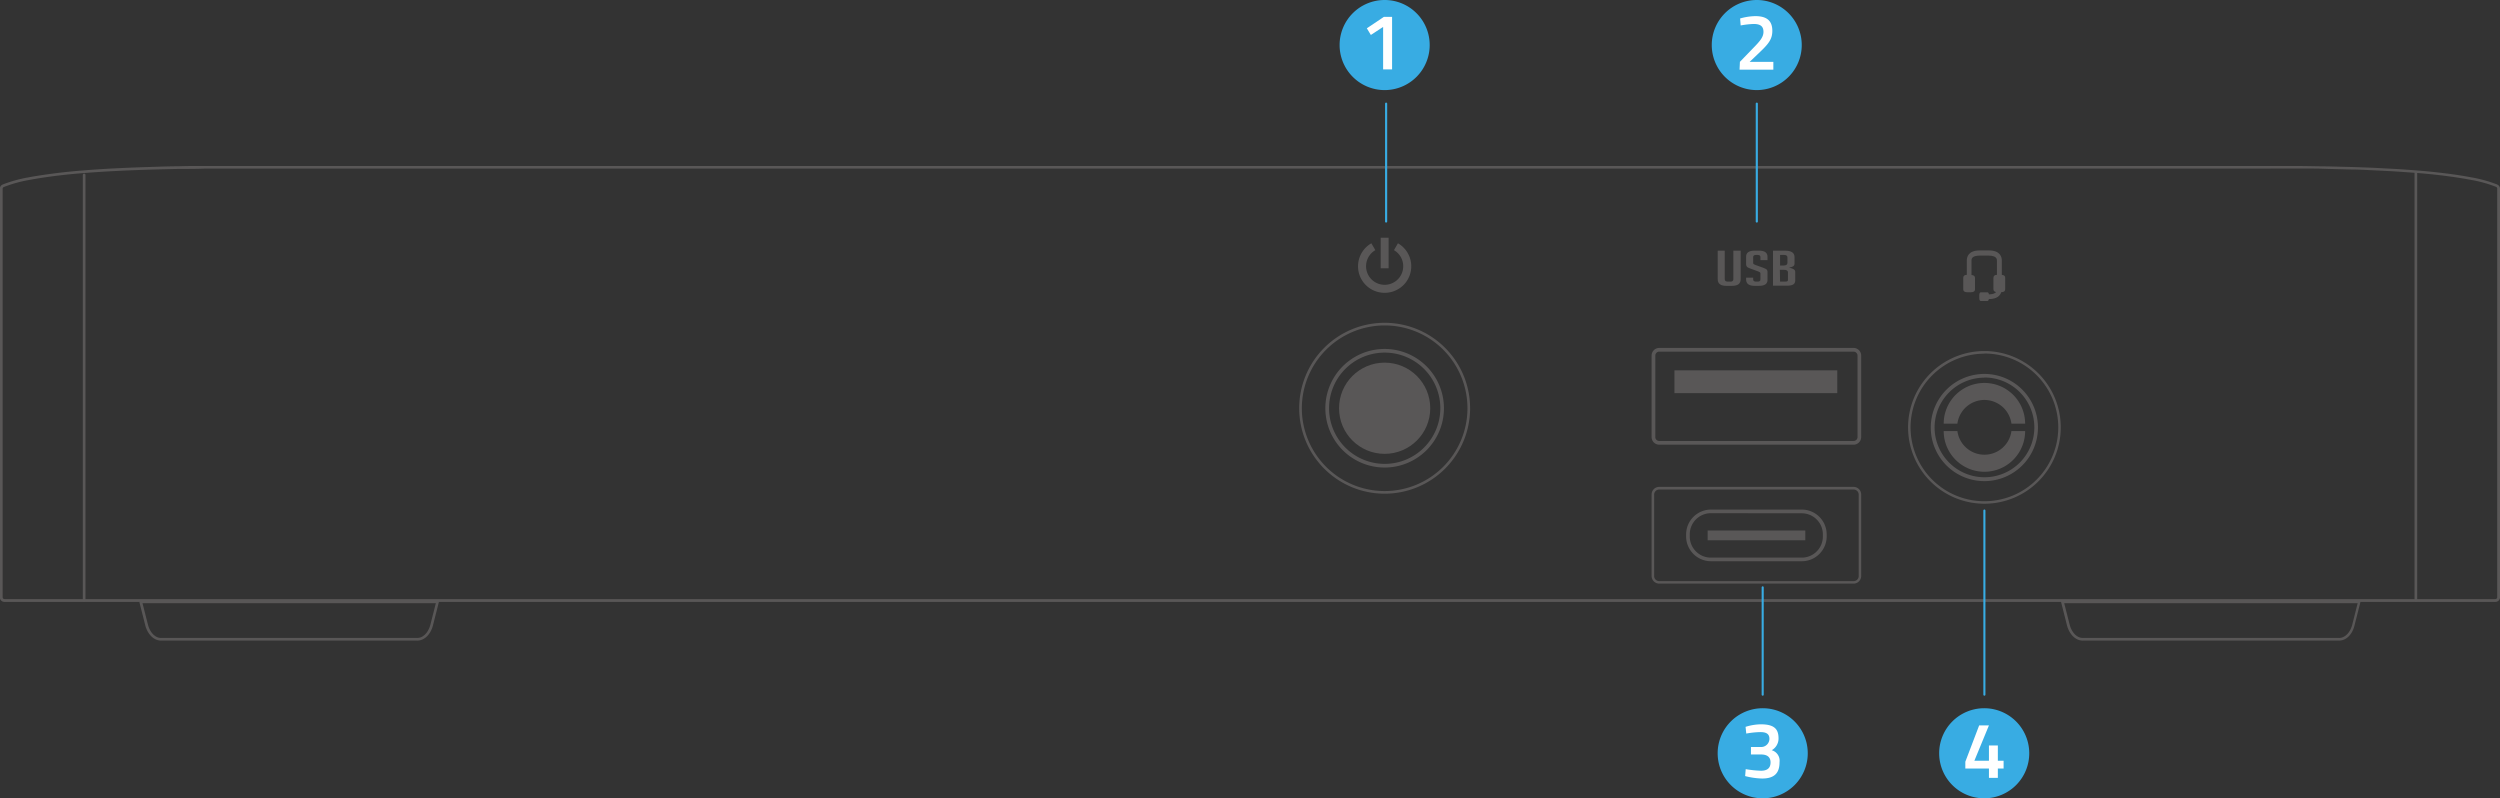 <svg xmlns="http://www.w3.org/2000/svg" viewBox="0 0 491.19 156.85"><rect x="0" y="0" width="491.19" height="156.85" fill="#333333" stroke="none"/><defs><style>.cls-1,.cls-2{fill:#595757;}.cls-2{fill-rule:evenodd;}.cls-3{fill:#38ace3;}.cls-4{fill:#fff;}</style></defs><g id="圖層_2" data-name="圖層 2"><g id="p8"><path class="cls-1" d="M393.31,54v-2.8c0-.74-.33-2-2.58-2H389c-2.24,0-2.57,1.23-2.57,2V54c-.46,0-.7.22-.7.58v2.26c0,.39.27.58.83.58h.64c.56,0,.84-.19.84-.58V54.6c0-.35-.24-.54-.69-.57V51.22c0-.31,0-1,1.65-1h1.69c1.66,0,1.66.74,1.66,1V54c-.45,0-.69.22-.69.57v2.26c0,.3.18.48.52.55-.18.23-.57.44-1.42.46,0-.27-.13-.41-.31-.41h-1.25c-.22,0-.32.21-.32.62v.48c0,.41.1.61.32.61h1.25c.17,0,.27-.13.31-.38,1.64,0,2.23-.71,2.43-1.35.52,0,.78-.21.78-.58V54.6C394,54.24,393.77,54.05,393.31,54Z"/><path class="cls-1" d="M342,49.25v5.61c0,.87-.56,1.3-1.68,1.3h-1.17c-1.11,0-1.66-.44-1.66-1.31v-5.6h1.38v5.62c0,.31.21.46.61.46H340c.37,0,.56-.15.56-.46V49.25Z"/><path class="cls-1" d="M345.88,51.11V50.5c0-.27-.2-.41-.61-.41h-.22c-.39,0-.59.14-.59.41v1.15a.28.28,0,0,0,.12.26l.37.17,1.32.47c.29.11.49.2.61.26a.74.74,0,0,1,.29.22.94.94,0,0,1,.1.5V55c0,.78-.56,1.16-1.68,1.16h-.85c-1.11,0-1.67-.42-1.67-1.27v-.34h1.39v.37c0,.27.21.41.62.41h.25c.37,0,.55-.14.55-.41V53.75a.27.27,0,0,0-.12-.26,2.12,2.12,0,0,0-.37-.18l-1.32-.49a4.51,4.51,0,0,1-.63-.26.67.67,0,0,1-.28-.27.93.93,0,0,1-.09-.44V50.44c0-.79.56-1.19,1.67-1.19h.86c1.11,0,1.67.4,1.67,1.19v.67Z"/><path class="cls-1" d="M351.58,52.61c.76.14,1.14.41,1.14.79v1.73c0,.69-.52,1-1.58,1h-2.79V49.25h2.37c1.24,0,1.86.42,1.86,1.25v1.33c0,.4-.34.64-1,.73Zm-1.84-.44h.65c.53,0,.8-.17.8-.5V50.59c0-.33-.21-.5-.63-.5h-.82Zm0,3.16h1c.37,0,.55-.1.55-.3V53.5c0-.33-.27-.49-.82-.49h-.77Z"/><path class="cls-2" d="M272.05,57.53a5.21,5.21,0,0,0,2.61-9.73l-.78,1.35a3.65,3.65,0,1,1-3.66,0l-.78-1.35a5.21,5.21,0,0,0,2.61,9.73Z"/><rect class="cls-1" x="271.27" y="46.71" width="1.56" height="6"/><g id="CIRCLE"><path class="cls-1" d="M272.05,69.28a10.93,10.93,0,1,1-10.92,10.93,10.92,10.92,0,0,1,10.92-10.93m0-.72A11.65,11.65,0,1,0,283.7,80.21a11.66,11.66,0,0,0-11.65-11.65Z"/></g><g id="CIRCLE-2" data-name="CIRCLE"><circle class="cls-1" cx="272.05" cy="80.21" r="8.96"/></g><path class="cls-1" d="M389.89,74.17A9.8,9.8,0,1,1,380.1,84a9.81,9.81,0,0,1,9.79-9.8m0-.73A10.53,10.53,0,1,0,400.41,84a10.52,10.52,0,0,0-10.52-10.53Z"/><path class="cls-1" d="M389.89,78.58a5.37,5.37,0,0,1,5.31,4.66h2.69a8,8,0,0,0-16,0h2.69A5.37,5.37,0,0,1,389.89,78.58Z"/><path class="cls-1" d="M389.89,89.34a5.36,5.36,0,0,1-5.31-4.65h-2.69a8,8,0,0,0,16,0H395.2A5.36,5.36,0,0,1,389.89,89.34Z"/><path class="cls-1" d="M459.57,125.86H409.19c-1.38,0-2.62-1.22-3.08-3l-1.14-4.5a.31.31,0,0,1,0-.23.28.28,0,0,1,.21-.1h58.32a.26.26,0,0,1,.2.1.28.28,0,0,1,.05.23l-1.14,4.5C462.19,124.64,461,125.86,459.57,125.86Zm-54-7.34,1.06,4.18c.4,1.58,1.44,2.64,2.58,2.64h50.38c1.14,0,2.18-1.06,2.58-2.64l1.05-4.18Z"/><path class="cls-1" d="M82,125.86H31.62c-1.38,0-2.61-1.22-3.08-3l-1.14-4.5a.28.28,0,0,1,.05-.23.28.28,0,0,1,.21-.1H86a.28.28,0,0,1,.21.1.28.28,0,0,1,0,.23l-1.14,4.5C84.62,124.64,83.39,125.86,82,125.86Zm-54-7.34,1.06,4.18c.4,1.58,1.44,2.64,2.57,2.64H82c1.13,0,2.17-1.06,2.57-2.64l1.06-4.18Z"/><path class="cls-1" d="M16.53,118.13a.26.26,0,0,1-.26-.26V34.38a.26.26,0,0,1,.26-.26.26.26,0,0,1,.26.26v83.49A.25.25,0,0,1,16.53,118.13Z"/><path class="cls-1" d="M474.66,118.18a.26.26,0,0,1-.26-.26v-84a.26.26,0,0,1,.52,0v84A.26.26,0,0,1,474.66,118.18Z"/><path class="cls-1" d="M446.1,33.11c1.93,0,3.85,0,5.77,0s3.57,0,5.35.07l4.95.13c1.5,0,3,.1,4.49.17,1.35.06,2.69.13,4,.21s2.66.18,4,.28h.09c1.84.15,3.54.32,5.18.52,2,.25,3.84.53,5.55.85a25.31,25.31,0,0,1,4.93,1.37.37.37,0,0,1,.23.35v80.27a.38.38,0,0,1-.38.38H.9a.38.38,0,0,1-.38-.38V37.09a.37.37,0,0,1,.24-.35,25.42,25.42,0,0,1,4.92-1.37c1.71-.32,3.53-.6,5.56-.85,1.63-.2,3.33-.37,5.18-.52h.08c2.12-.17,4.34-.31,6.8-.43,2.05-.1,4.11-.18,6.16-.24,1.88-.06,3.76-.1,5.64-.14,1.68,0,3.37,0,5-.06l4.94,0h401m0-.52h-401l-4.94,0c-1.69,0-3.38,0-5.06.06-1.88,0-3.77.08-5.65.14q-3.07.09-6.17.24-3.4.16-6.81.43h0c-1.77.14-3.53.31-5.29.53s-3.74.5-5.59.85a26.18,26.18,0,0,0-5,1.39.9.9,0,0,0-.56.84v80.27a.9.9,0,0,0,.9.9H490.29a.9.9,0,0,0,.9-.9V37.09a.9.9,0,0,0-.56-.84,25.78,25.78,0,0,0-5-1.39q-2.78-.53-5.59-.85c-1.75-.22-3.52-.39-5.29-.53h0c-1.33-.1-2.67-.2-4-.28l-4-.21c-1.51-.07-3-.12-4.51-.17l-4.95-.13c-1.78,0-3.57-.06-5.35-.07s-3.85,0-5.78,0Z"/><g id="CIRCLE-3" data-name="CIRCLE"><path class="cls-1" d="M272.05,63.94a16.27,16.27,0,1,1-16.27,16.27,16.29,16.29,0,0,1,16.27-16.27m0-.52a16.79,16.79,0,1,0,16.79,16.79,16.79,16.79,0,0,0-16.79-16.79Z"/></g><path class="cls-1" d="M389.89,69.46A14.51,14.51,0,1,1,375.38,84a14.52,14.52,0,0,1,14.51-14.51m0-.52a15,15,0,1,0,15,15,15,15,0,0,0-15-15Z"/><path class="cls-1" d="M364.19,96.18a1,1,0,0,1,1,1v16a1,1,0,0,1-1,1H326a1,1,0,0,1-1-1v-16a1,1,0,0,1,1-1h38.18m0-.52H326a1.5,1.5,0,0,0-1.5,1.5v16a1.51,1.51,0,0,0,1.5,1.51h38.18a1.51,1.51,0,0,0,1.5-1.51v-16a1.5,1.5,0,0,0-1.5-1.5Z"/><path class="cls-1" d="M364.19,69.09a.78.78,0,0,1,.77.78v16a.77.77,0,0,1-.77.77H326a.76.76,0,0,1-.77-.77v-16a.77.77,0,0,1,.77-.78h38.18m0-.73H326a1.51,1.51,0,0,0-1.5,1.51v16a1.5,1.5,0,0,0,1.5,1.5h38.18a1.5,1.5,0,0,0,1.5-1.5v-16a1.51,1.51,0,0,0-1.5-1.51Z"/><rect class="cls-1" x="328.99" y="72.76" width="31.99" height="4.48"/><rect class="cls-1" x="335.51" y="104.23" width="19.19" height="1.92"/><path class="cls-1" d="M354,110.27H336.16a4.89,4.89,0,0,1-4.88-4.88V105a4.89,4.89,0,0,1,4.88-4.88H354A4.89,4.89,0,0,1,358.9,105v.41A4.89,4.89,0,0,1,354,110.27Zm-17.86-9.44A4.15,4.15,0,0,0,332,105v.41a4.15,4.15,0,0,0,4.15,4.15H354a4.15,4.15,0,0,0,4.15-4.15V105a4.15,4.15,0,0,0-4.15-4.15Z"/><path class="cls-3" d="M272.34,43.73a.2.2,0,0,1-.21-.2V20.37a.21.21,0,0,1,.21-.21.21.21,0,0,1,.21.21V43.53A.21.21,0,0,1,272.34,43.73Z"/><path class="cls-3" d="M345.17,43.73a.2.2,0,0,1-.21-.2V20.37a.21.21,0,0,1,.42,0V43.53A.2.2,0,0,1,345.17,43.73Z"/><path class="cls-3" d="M272.05,17.7h0a8.85,8.85,0,0,1-8.85-8.85h0A8.85,8.85,0,0,1,272.05,0h0a8.85,8.85,0,0,1,8.85,8.85h0A8.85,8.85,0,0,1,272.05,17.7Z"/><path class="cls-4" d="M271.75,5.29l-2.41,1.58-.79-1.31,3.34-2.24h1.62V13.64h-1.76Z"/><path class="cls-3" d="M345.17,17.7h0a8.85,8.85,0,0,1-8.85-8.85h0A8.85,8.85,0,0,1,345.17,0h0A8.85,8.85,0,0,1,354,8.85h0A8.85,8.85,0,0,1,345.17,17.7Z"/><path class="cls-4" d="M341.85,12.15l2.53-2.62c1.33-1.36,2.1-2.19,2.1-3.27s-.6-1.55-1.93-1.55A17.07,17.07,0,0,0,342,5l-.11-1.37a11.48,11.48,0,0,1,3-.46c2.28,0,3.33.94,3.33,2.88,0,1.56-.66,2.47-2.25,4l-2.21,2.11h4.66v1.53h-6.64Z"/><path class="cls-3" d="M346.33,156.85h0a8.85,8.85,0,0,1-8.85-8.85h0a8.85,8.85,0,0,1,8.85-8.85h0a8.85,8.85,0,0,1,8.85,8.85h0A8.85,8.85,0,0,1,346.33,156.85Z"/><path class="cls-4" d="M342.88,152.48l.11-1.36a21.78,21.78,0,0,0,3,.31c1.25,0,1.88-.53,1.88-1.64s-.75-1.53-1.77-1.55h-2.08v-1.47h2.08a1.63,1.63,0,0,0,1.55-1.59c0-.92-.53-1.34-1.78-1.34a16.73,16.73,0,0,0-2.77.29l-.14-1.32a10.38,10.38,0,0,1,3-.5c2.59,0,3.48.89,3.48,2.76a2.64,2.64,0,0,1-1.34,2.33,2.16,2.16,0,0,1,1.54,2.34c0,2.14-1,3.22-3.43,3.22A14.29,14.29,0,0,1,342.88,152.48Z"/><path class="cls-3" d="M346.33,136.69a.21.21,0,0,1-.21-.21V115.41a.21.21,0,0,1,.21-.21.2.2,0,0,1,.2.21v21.07A.2.2,0,0,1,346.33,136.69Z"/><path class="cls-3" d="M389.89,156.85h0A8.85,8.85,0,0,1,381,148h0a8.85,8.85,0,0,1,8.85-8.85h0a8.85,8.85,0,0,1,8.85,8.85h0A8.85,8.85,0,0,1,389.89,156.85Z"/><path class="cls-4" d="M390.78,151h-4.64v-1.34l2.72-7.14h1.92l-2.86,6.94h2.86v-3h1.75v3h1.13V151h-1.13v1.83h-1.75Z"/><path class="cls-3" d="M389.89,136.69a.21.21,0,0,1-.21-.21V100.32a.21.21,0,0,1,.21-.21.2.2,0,0,1,.2.21v36.16A.21.21,0,0,1,389.89,136.69Z"/></g></g></svg>
